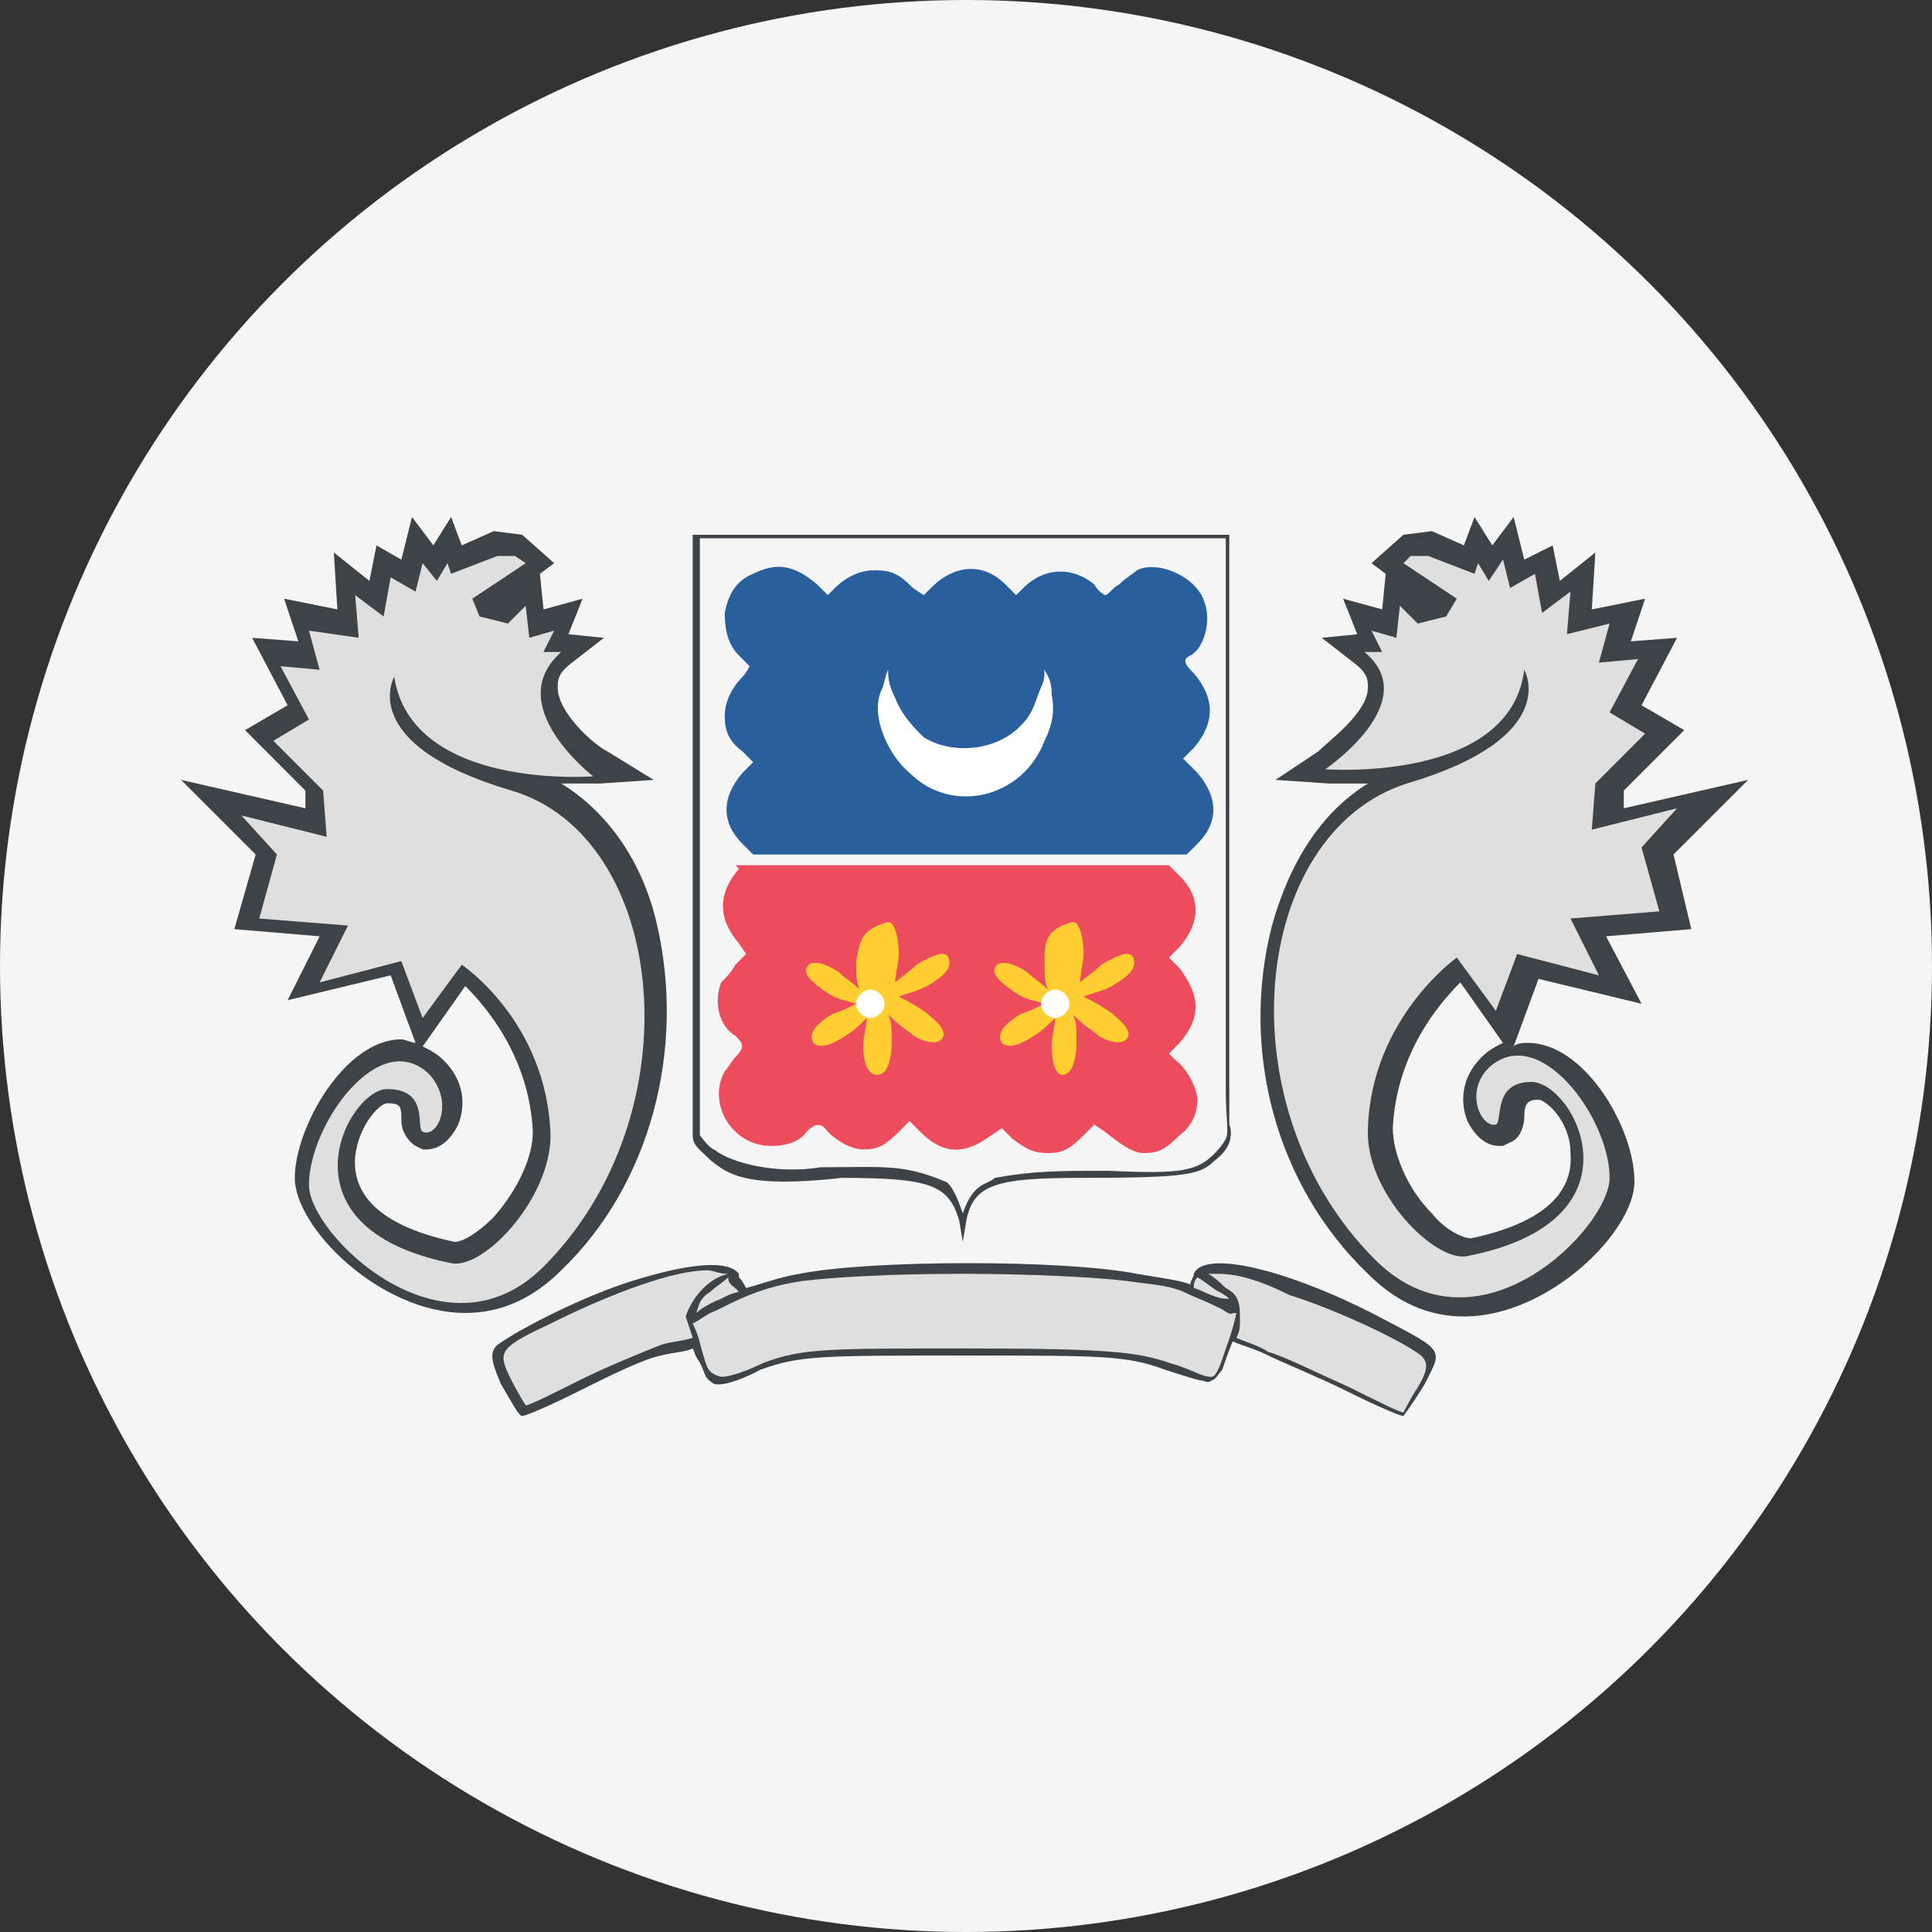<svg width="24" height="24" viewBox="0 0 24 24" fill="none" xmlns="http://www.w3.org/2000/svg">
<rect x="0" y="0" width="24" height="24" fill="#333333" stroke="none"/>
<g clip-path="url(#clip0_1_1058)">
<circle cx="12" cy="12" r="12" fill="#F5F5F5"/>
<path d="M7.855 15.912C7.281 16.089 6.487 16.486 6.178 16.707C6.089 16.795 6.089 16.883 6.222 17.192C6.354 17.413 6.443 17.59 6.487 17.59C6.531 17.59 6.84 17.457 7.193 17.28C7.546 17.104 7.988 16.883 8.208 16.839C8.385 16.795 8.517 16.795 8.606 16.751C8.65 16.839 8.606 16.795 8.694 16.927C8.782 17.104 8.738 17.104 8.87 17.192C9.047 17.236 9.444 17.016 9.444 17.016C9.93 16.839 10.195 16.839 11.96 16.839C13.726 16.839 13.991 16.839 14.476 17.016C14.476 17.016 14.874 17.148 14.918 17.148C14.962 17.148 15.006 17.192 15.05 17.148C15.095 17.148 15.139 17.06 15.183 17.016C15.183 17.016 15.271 16.751 15.315 16.663C15.403 16.707 15.58 16.751 15.757 16.839C15.933 16.927 16.375 17.104 16.728 17.28C17.081 17.457 17.39 17.59 17.434 17.59C17.434 17.59 17.566 17.413 17.699 17.192C17.92 16.751 17.964 16.795 17.125 16.354C16.021 15.78 14.962 15.515 14.83 15.824C14.83 15.868 14.786 15.912 14.786 15.956C14.697 15.912 14.388 15.868 14.123 15.824C13.241 15.647 10.813 15.647 9.93 15.824C9.665 15.868 9.444 15.956 9.268 16C9.179 15.824 9.179 15.912 9.179 15.824C9.047 15.647 8.561 15.691 7.855 15.912Z" fill="#3E4347"/>
<path d="M8.782 15.78C8.385 15.78 7.635 16.045 6.84 16.442C6.178 16.751 6.178 16.796 6.355 17.149C6.443 17.325 6.531 17.458 6.531 17.458C6.575 17.458 6.84 17.325 7.193 17.149C7.546 16.972 7.988 16.796 8.209 16.707C8.341 16.663 8.473 16.663 8.606 16.619L8.518 16.354C8.606 16.089 8.827 15.869 9.047 15.824C8.915 15.824 8.871 15.78 8.782 15.78Z" fill="#DFDFDF"/>
<path d="M11.872 15.824C11.077 15.824 10.327 15.868 9.974 15.912C9.356 16.001 9.047 16.221 8.826 16.31C8.738 16.354 8.694 16.398 8.605 16.442C8.694 16.619 8.694 16.707 8.738 16.84C8.782 16.972 8.782 17.06 8.959 17.104C9.135 17.104 9.488 16.928 9.488 16.928C9.974 16.751 10.239 16.751 12.004 16.751C13.77 16.751 14.123 16.795 14.521 16.928C14.829 17.016 14.918 17.104 15.05 17.104C15.094 17.104 15.139 17.016 15.183 16.884C15.227 16.751 15.315 16.53 15.359 16.31C15.271 16.31 15.315 16.354 15.183 16.266C14.918 16.133 14.874 16.133 14.697 16.045C14.476 15.957 14.3 15.957 13.991 15.912C13.638 15.868 12.799 15.824 12.004 15.824H11.872Z" fill="#DFDFDF"/>
<path d="M15.138 15.824H15.006C15.094 15.868 15.182 15.957 15.227 16.001C15.403 16.089 15.403 16.221 15.403 16.398C15.403 16.486 15.403 16.53 15.359 16.619C15.447 16.663 15.624 16.707 15.756 16.795C15.933 16.84 16.374 17.06 16.771 17.237C17.125 17.413 17.39 17.546 17.434 17.546C17.434 17.546 17.522 17.369 17.61 17.237C17.743 17.016 17.743 16.928 17.654 16.84C17.434 16.663 16.595 16.266 16.021 16.089C15.58 15.868 15.315 15.824 15.138 15.824Z" fill="#DFDFDF"/>
<path d="M14.874 15.868C14.83 15.912 14.83 15.956 14.83 16.001C14.874 16.001 15.095 16.133 15.227 16.133H15.271C15.271 16.133 15.227 16.089 15.139 16.045C15.051 16.001 14.963 15.912 14.874 15.868Z" fill="#DFDFDF"/>
<path d="M9.047 15.868C9.003 15.912 8.87 16.001 8.826 16.045C8.694 16.133 8.694 16.177 8.649 16.31C8.649 16.31 8.738 16.221 8.958 16.133C9.135 16.045 9.047 16.089 9.179 16.045C9.091 15.956 9.047 15.956 9.047 15.868Z" fill="#DFDFDF"/>
<path d="M9.356 7.128C9.135 7.216 9.047 7.393 9.003 7.614C9.003 7.834 9.047 8.011 9.18 8.143L9.312 8.276C9.312 8.276 9.268 8.364 9.224 8.408C9.091 8.541 9.003 8.717 9.003 8.894C9.003 9.07 9.047 9.203 9.224 9.335L9.356 9.468L9.224 9.6C8.959 9.909 8.959 10.218 9.224 10.483L9.356 10.615H14.741L14.874 10.483C15.139 10.218 15.139 9.909 14.874 9.6L14.697 9.423L14.83 9.291C15.095 8.982 15.095 8.673 14.83 8.364C14.697 8.232 14.697 8.187 14.786 8.143C14.962 8.055 15.05 7.702 14.962 7.481C14.874 7.172 14.388 6.951 14.123 7.084C14.079 7.128 13.991 7.172 13.903 7.26C13.814 7.305 13.77 7.393 13.726 7.393C13.726 7.393 13.638 7.349 13.594 7.26C13.329 7.04 12.976 7.04 12.711 7.305L12.623 7.393L12.49 7.26C12.225 6.996 11.872 6.996 11.563 7.305L11.475 7.393L11.342 7.305C11.166 7.128 11.078 7.084 10.857 7.084C10.68 7.084 10.504 7.172 10.371 7.305L10.283 7.393L10.151 7.26C9.842 6.996 9.621 6.996 9.356 7.128Z" fill="#2A5F9E"/>
<path d="M9.179 10.792C8.915 11.101 8.915 11.41 9.179 11.719L9.268 11.852L9.135 11.984C9.091 12.072 9.003 12.161 8.959 12.205C8.87 12.425 8.915 12.734 9.135 12.867C9.223 12.955 9.268 12.999 9.135 13.132C9.091 13.176 9.047 13.264 9.003 13.308C8.782 13.706 9.091 14.235 9.577 14.235C9.753 14.235 9.93 14.191 10.018 14.059C10.106 13.97 10.195 13.926 10.283 14.059C10.415 14.191 10.592 14.279 10.724 14.279C10.901 14.279 10.989 14.235 11.166 14.059L11.298 13.926L11.431 14.059C11.695 14.324 11.96 14.368 12.313 14.103L12.446 14.015L12.578 14.147C12.755 14.279 12.843 14.324 13.02 14.324C13.196 14.324 13.285 14.279 13.461 14.103L13.594 13.97L13.726 14.059C13.947 14.235 14.079 14.324 14.212 14.324C14.388 14.324 14.476 14.279 14.653 14.103C14.83 13.97 14.874 13.794 14.874 13.661C14.874 13.529 14.741 13.264 14.609 13.176L14.521 13.088L14.653 12.955C14.918 12.646 14.918 12.381 14.653 12.028L14.521 11.896L14.653 11.763C14.918 11.454 14.918 11.145 14.653 10.88L14.521 10.748H9.135L9.179 10.792Z" fill="#ED4C5C"/>
<path d="M8.605 10.395V14.103C8.605 14.235 8.694 14.279 8.826 14.412C9.047 14.588 9.268 14.765 10.459 14.632C11.563 14.632 11.784 14.721 11.916 15.162L11.96 15.427L12.004 15.162C12.093 14.721 12.358 14.632 13.417 14.632C14.785 14.632 14.918 14.588 15.094 14.412C15.094 14.412 15.227 14.323 15.271 14.191C15.315 14.059 15.271 13.97 15.271 13.97V6.643H8.605V10.395ZM15.227 10.439V13.529C15.227 13.926 15.271 14.059 15.227 14.147C15.183 14.235 15.094 14.323 15.094 14.323C14.874 14.544 14.697 14.588 13.77 14.544C13.152 14.544 12.843 14.544 12.358 14.632C12.269 14.721 12.093 14.677 11.96 15.074C11.828 14.677 11.74 14.677 11.74 14.677C11.21 14.456 10.989 14.5 10.195 14.5C9.665 14.588 9.091 14.456 8.87 14.279C8.87 14.279 8.826 14.279 8.694 14.103V6.687H15.227V10.439Z" fill="#3E4347"/>
<path d="M11.475 9.159C11.828 9.38 12.402 9.336 12.71 8.982C12.843 8.85 12.887 8.629 12.931 8.541C12.975 8.453 12.975 8.409 12.975 8.32C13.02 8.409 13.064 8.453 13.064 8.629C13.108 8.85 13.064 9.027 12.975 9.203C12.71 9.909 11.828 10.13 11.298 9.6C11.033 9.38 10.812 8.894 10.945 8.585C10.989 8.497 10.989 8.409 11.033 8.32C11.033 8.409 11.033 8.497 11.121 8.673C11.21 8.894 11.342 9.027 11.475 9.159Z" fill="white"/>
<path d="M10.636 11.94C10.636 12.116 10.636 12.204 10.68 12.293C10.591 12.204 10.503 12.16 10.415 12.072C10.283 11.984 10.062 11.896 10.018 12.028C9.974 12.116 10.15 12.249 10.283 12.337C10.415 12.425 10.503 12.425 10.636 12.469C10.547 12.514 10.459 12.558 10.327 12.602C10.194 12.69 10.018 12.822 10.106 12.955C10.194 13.043 10.371 12.955 10.503 12.867C10.591 12.822 10.724 12.69 10.768 12.646C10.768 12.734 10.724 12.867 10.724 12.999C10.724 13.176 10.768 13.352 10.9 13.352C11.033 13.352 11.077 13.132 11.077 12.955C11.077 12.778 11.077 12.69 11.033 12.602C11.077 12.646 11.165 12.734 11.298 12.822C11.386 12.911 11.607 12.999 11.695 12.911C11.783 12.822 11.651 12.69 11.474 12.558C11.342 12.469 11.254 12.425 11.165 12.381C11.254 12.337 11.342 12.337 11.518 12.249C11.739 12.116 11.828 12.028 11.783 11.896C11.739 11.807 11.607 11.851 11.386 11.984C11.298 12.072 11.165 12.16 11.121 12.204C11.121 12.116 11.165 11.94 11.165 11.851C11.165 11.675 11.121 11.454 11.033 11.454C10.68 11.542 10.68 11.719 10.636 11.94Z" fill="#FFCE31"/>
<path d="M10.989 12.47C10.989 12.558 10.901 12.646 10.812 12.646C10.724 12.646 10.636 12.558 10.636 12.47C10.636 12.381 10.724 12.293 10.812 12.293C10.901 12.293 10.989 12.381 10.989 12.47Z" fill="white"/>
<path d="M12.976 11.94C12.976 12.116 12.976 12.204 13.02 12.293C12.931 12.204 12.843 12.16 12.755 12.072C12.622 11.984 12.402 11.896 12.357 12.028C12.313 12.116 12.49 12.249 12.622 12.337C12.755 12.425 12.843 12.425 12.976 12.469C12.887 12.514 12.799 12.558 12.666 12.602C12.534 12.69 12.357 12.822 12.446 12.955C12.534 13.043 12.711 12.955 12.843 12.867C12.931 12.822 13.064 12.69 13.108 12.646C13.108 12.734 13.064 12.867 13.064 12.999C13.064 13.176 13.108 13.352 13.196 13.352C13.329 13.352 13.373 13.132 13.373 12.955C13.373 12.778 13.373 12.69 13.329 12.602C13.373 12.646 13.461 12.734 13.594 12.822C13.682 12.911 13.902 12.999 13.991 12.911C14.079 12.822 13.947 12.69 13.77 12.558C13.638 12.469 13.549 12.425 13.461 12.381C13.549 12.337 13.638 12.337 13.814 12.249C14.035 12.116 14.123 12.028 14.079 11.896C14.035 11.807 13.902 11.851 13.682 11.984C13.594 12.072 13.461 12.16 13.417 12.204C13.417 12.116 13.461 11.94 13.461 11.851C13.461 11.675 13.417 11.454 13.329 11.454C12.976 11.542 12.976 11.719 12.976 11.94Z" fill="#FFCE31"/>
<path d="M13.285 12.47C13.285 12.558 13.197 12.646 13.108 12.646C13.02 12.646 12.932 12.558 12.932 12.47C12.932 12.381 13.02 12.293 13.108 12.293C13.197 12.293 13.285 12.381 13.285 12.47Z" fill="white"/>
<path d="M8.164 11.498C7.988 10.704 7.546 10.086 6.972 9.733H7.458L8.12 9.688L7.546 9.335C7.37 9.247 6.928 8.85 6.928 8.541C6.928 8.452 6.928 8.364 7.105 8.232L7.502 7.923L7.061 7.879L7.237 7.437L6.752 7.57L6.707 7.128L6.884 6.996L6.487 6.643L6.134 6.598L5.736 6.775L5.604 6.422L5.383 6.775L5.118 6.422L4.986 6.952L4.677 6.775L4.589 7.216L4.147 6.863L4.191 7.57L3.529 7.437L3.706 7.967L3.132 7.923L3.573 8.761L3.044 9.07L3.794 9.821V10.041L2.249 9.688L3.176 10.615L2.911 11.542L3.971 11.631L3.573 12.425L4.853 12.116L5.162 12.955C5.118 12.955 5.03 12.911 4.986 12.911C4.28 12.911 3.662 14.014 3.662 14.632C3.662 15.25 4.721 16.31 5.78 16.31C6.222 16.31 6.619 16.133 6.972 15.78C8.076 14.721 8.517 13.043 8.164 11.498ZM5.78 12.249C6.045 12.514 6.575 13.132 6.619 14.059C6.619 14.367 6.443 14.765 6.134 15.118C5.913 15.339 5.736 15.427 5.648 15.427C4.809 15.25 4.368 14.897 4.412 14.367C4.456 13.97 4.721 13.705 4.809 13.705C4.986 13.705 4.986 13.749 4.986 13.926C4.986 14.014 5.03 14.147 5.162 14.235L5.251 14.279H5.295C5.471 14.279 5.604 14.147 5.692 13.97C5.78 13.749 5.78 13.441 5.516 13.176C5.427 13.087 5.339 13.043 5.251 12.999L5.78 12.249Z" fill="#3E4347"/>
<path d="M6.177 6.907L5.603 7.128L5.559 6.996L5.427 7.216L5.25 6.996L5.162 7.349L4.853 7.172L4.765 7.658L4.412 7.393L4.456 7.923L3.838 7.834L3.97 8.32L3.485 8.276L3.838 8.938L3.396 9.203L4.014 9.821L4.058 10.395L2.999 10.13L3.44 10.615L3.22 11.41L4.323 11.498L3.97 12.204L4.985 11.939L5.25 12.646L5.736 11.984C5.736 11.984 6.795 12.69 6.839 14.102C6.839 14.897 6.001 15.78 5.603 15.691C3.396 15.25 4.323 13.529 4.809 13.529C5.339 13.529 5.162 14.014 5.25 14.058C5.427 14.146 5.648 13.705 5.339 13.352C4.721 12.734 3.838 13.97 3.838 14.72C3.838 15.338 5.515 16.972 6.751 15.736C8.649 13.838 8.296 10.395 6.354 9.821C4.412 9.247 4.897 8.408 4.897 8.408C5.118 9.821 7.369 9.644 7.369 9.644C7.369 9.644 6.221 8.761 6.972 8.099H6.751L6.884 7.834L6.575 7.923L6.53 7.525L6.31 7.746L5.957 7.658L5.868 7.437L6.53 6.996L6.398 6.907H6.177Z" fill="#DFDFDF"/>
<path d="M16.993 15.824C17.346 16.177 17.743 16.354 18.185 16.354C19.244 16.354 20.304 15.294 20.304 14.677C20.304 14.014 19.686 12.955 18.979 12.955C18.935 12.955 18.847 12.955 18.803 12.999L19.112 12.16L20.392 12.469L19.951 11.631L21.01 11.542L20.789 10.615L21.716 9.688L20.171 10.041V9.821L20.922 9.07L20.392 8.761L20.833 7.923L20.259 7.967L20.436 7.437L19.774 7.57L19.818 6.863L19.377 7.216L19.288 6.775L18.935 6.952L18.803 6.422L18.538 6.775L18.317 6.422L18.185 6.775L17.788 6.598L17.434 6.643L17.037 6.996L17.214 7.128L17.17 7.57L16.684 7.437L16.861 7.879L16.419 7.923L16.816 8.232C16.993 8.364 16.993 8.452 16.993 8.541C16.993 8.85 16.507 9.203 16.375 9.335L15.845 9.688L16.507 9.733H16.993C16.419 10.086 16.022 10.704 15.801 11.498C15.404 13.043 15.845 14.721 16.993 15.824ZM18.67 12.955C18.582 12.999 18.494 13.043 18.405 13.132C18.141 13.396 18.141 13.705 18.229 13.926C18.317 14.103 18.45 14.235 18.626 14.235H18.67L18.759 14.191C18.891 14.147 18.935 13.97 18.935 13.882C18.935 13.705 18.979 13.661 19.112 13.661C19.2 13.661 19.509 13.926 19.509 14.323C19.553 14.853 19.112 15.206 18.273 15.383C18.185 15.383 17.964 15.294 17.788 15.074C17.479 14.765 17.302 14.323 17.302 14.014C17.346 13.087 17.876 12.469 18.141 12.204L18.67 12.955Z" fill="#3E4347"/>
<path d="M17.744 6.907H17.523L17.434 6.996L18.097 7.437L17.964 7.658L17.611 7.746L17.39 7.525L17.346 7.923L17.037 7.834L17.17 8.099H16.949C17.699 8.717 16.463 9.556 16.463 9.556C16.463 9.556 18.759 9.732 18.935 8.32C18.935 8.32 19.421 9.158 17.479 9.732C15.536 10.35 15.183 13.749 17.081 15.647C18.361 16.927 19.995 15.25 19.995 14.632C19.995 13.882 19.112 12.69 18.494 13.264C18.185 13.573 18.406 14.014 18.582 13.97C18.671 13.926 18.538 13.44 19.024 13.44C19.553 13.44 20.48 15.162 18.229 15.603C17.832 15.691 16.949 14.809 16.993 14.014C17.037 12.646 18.097 11.895 18.097 11.895L18.582 12.557L18.847 11.851L19.862 12.116L19.509 11.41L20.613 11.321L20.392 10.527L20.833 10.041L19.774 10.306L19.818 9.732L20.436 9.114L19.995 8.849L20.348 8.187L19.862 8.231L19.995 7.746L19.465 7.878L19.509 7.349L19.156 7.614L19.068 7.128L18.759 7.305L18.671 6.951L18.494 7.216L18.361 6.996L18.317 7.128L17.744 6.907Z" fill="#DFDFDF"/>
</g>
<defs>
<clipPath id="clip0_1_1058">
<rect width="24" height="24" fill="white"/>
</clipPath>
</defs>
</svg>
